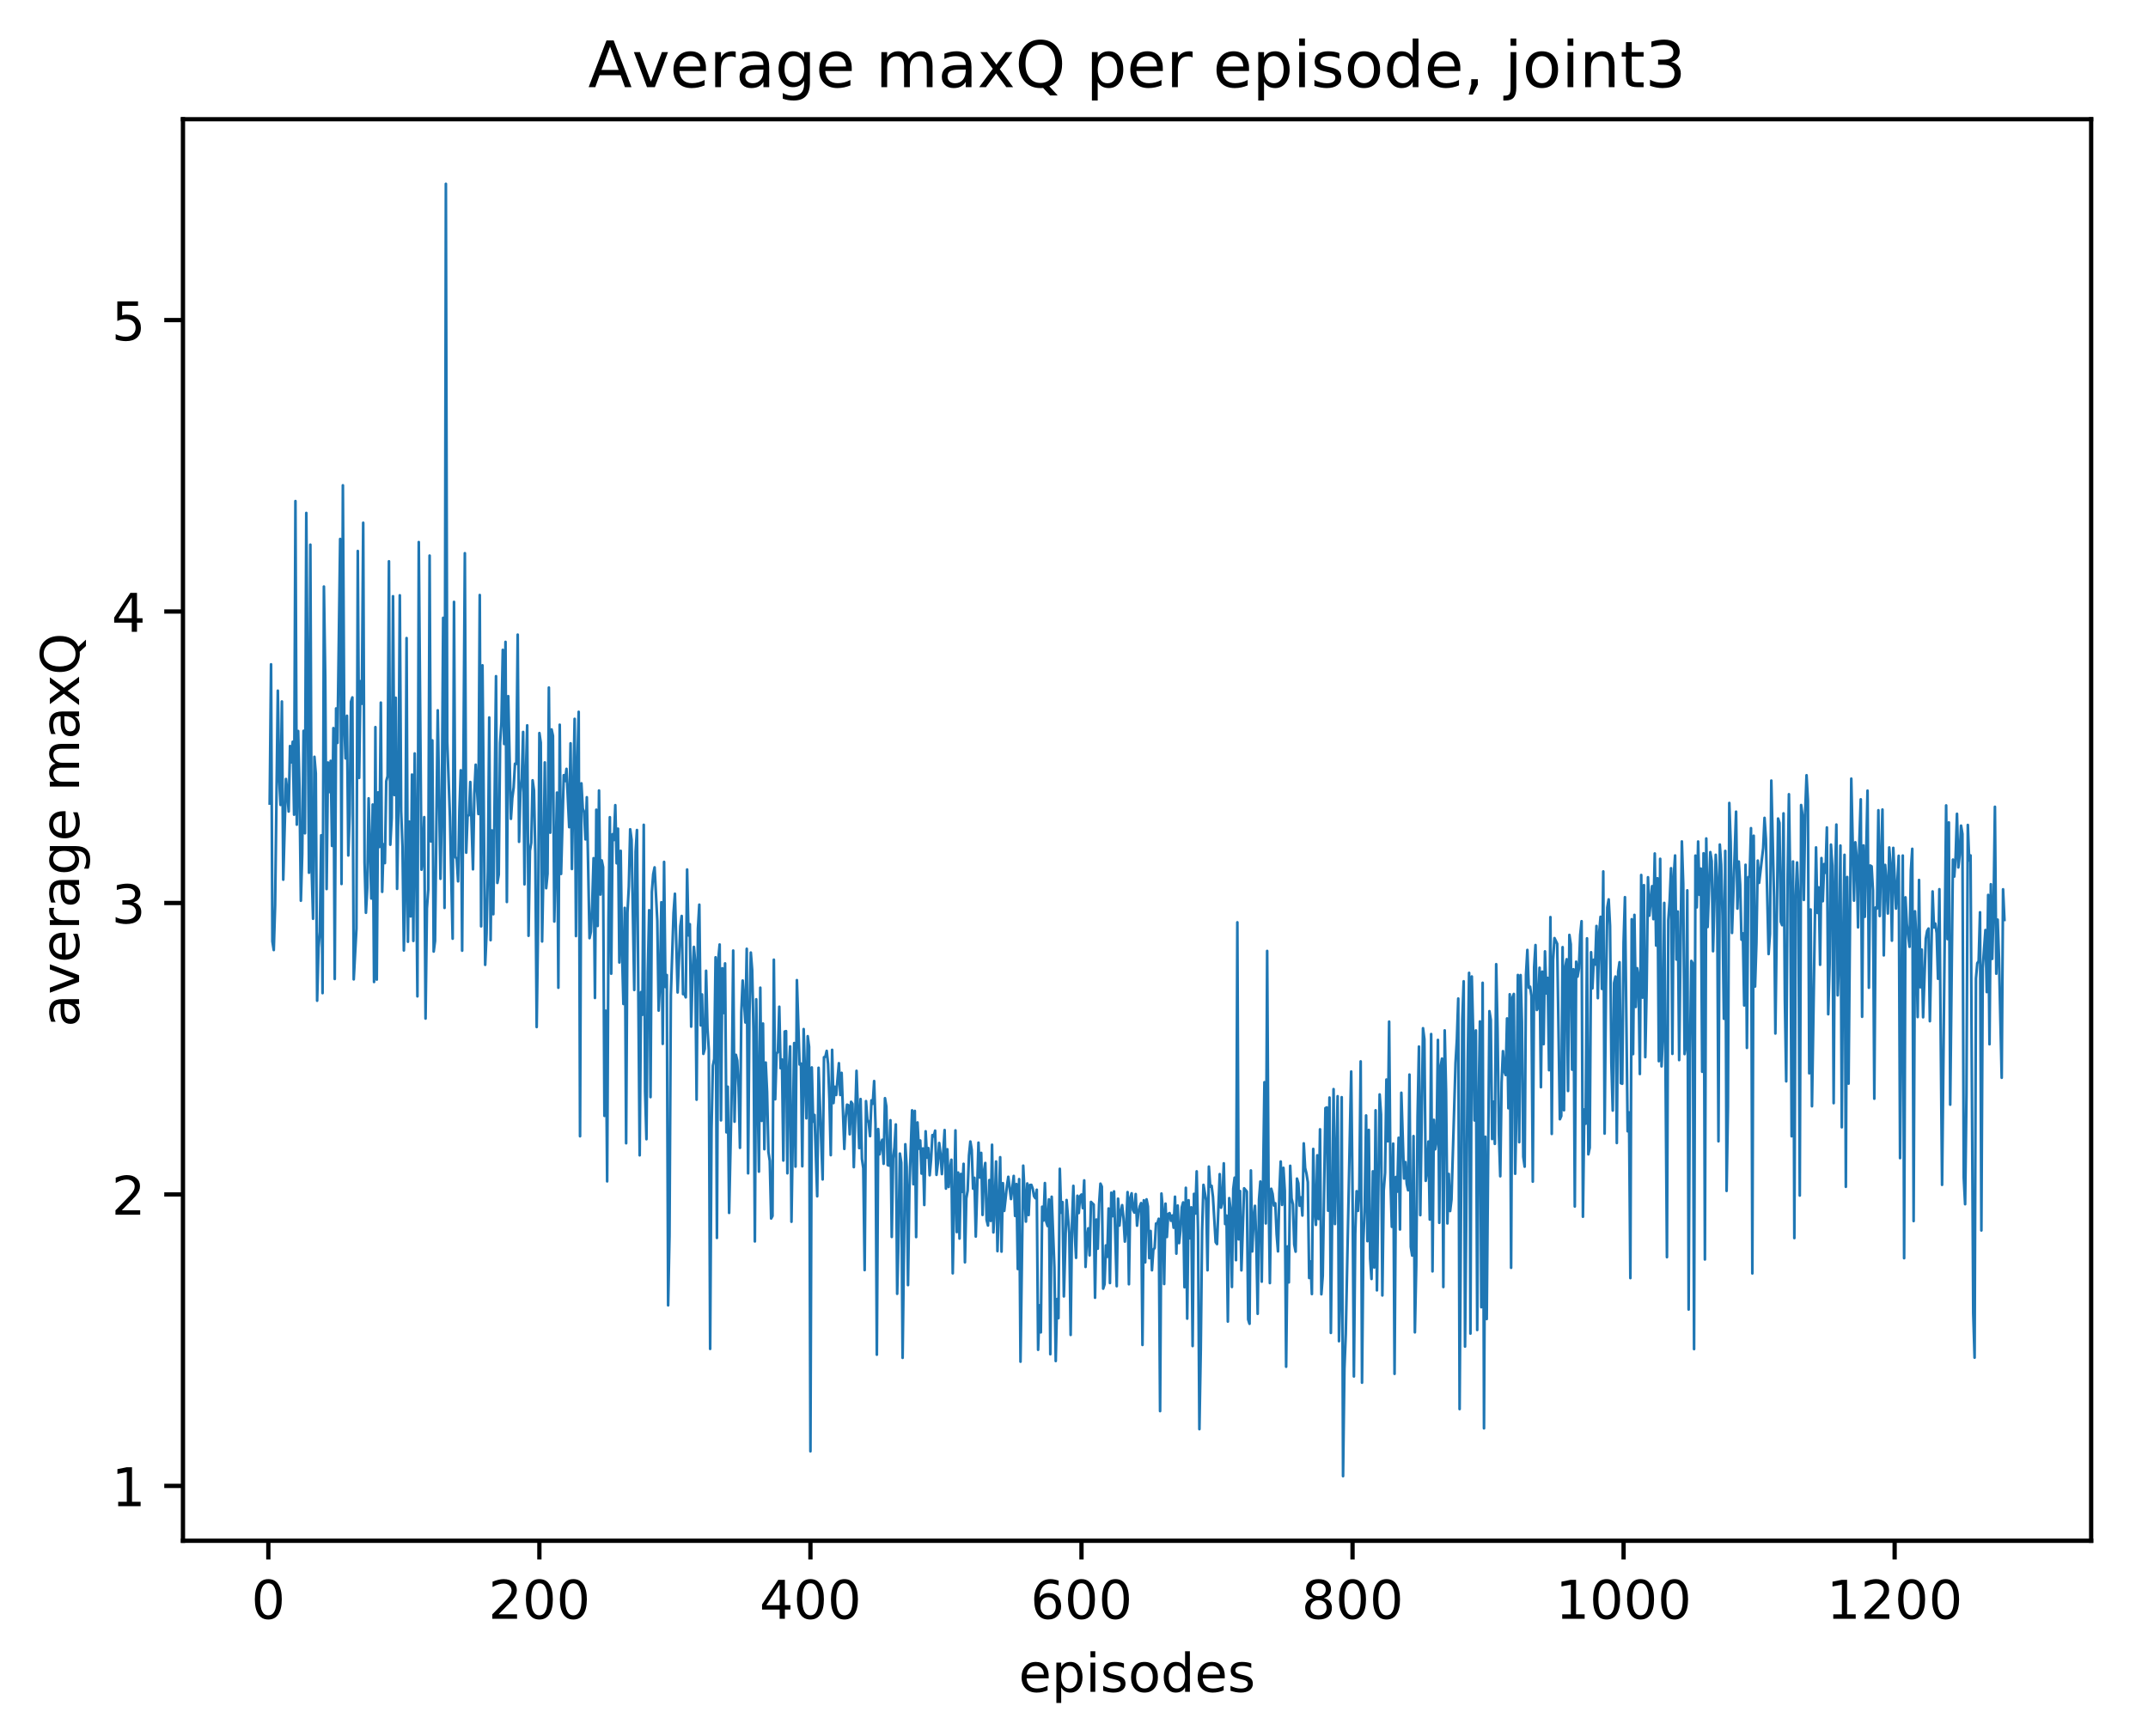 <?xml version="1.0" encoding="utf-8" standalone="no"?>
<!DOCTYPE svg PUBLIC "-//W3C//DTD SVG 1.1//EN"
  "http://www.w3.org/Graphics/SVG/1.1/DTD/svg11.dtd">
<!-- Created with matplotlib (http://matplotlib.org/) -->
<svg height="325pt" version="1.1" viewBox="0 0 402 325" width="402pt" xmlns="http://www.w3.org/2000/svg" xmlns:xlink="http://www.w3.org/1999/xlink">
 <defs>
  <style type="text/css">
*{stroke-linecap:butt;stroke-linejoin:round;}
  </style>
 </defs>
 <g id="figure_1">
  <g id="patch_1">
   <path d="M 0 325.986 
L 402.061 325.986 
L 402.061 0 
L 0 0 
z
" style="fill:#ffffff;"/>
  </g>
  <g id="axes_1">
   <g id="patch_2">
    <path d="M 34.241 288.43 
L 391.361 288.43 
L 391.361 22.318 
L 34.241 22.318 
z
" style="fill:#ffffff;"/>
   </g>
   <g id="matplotlib.axis_1">
    <g id="xtick_1">
     <g id="line2d_1">
      <defs>
       <path d="M 0 0 
L 0 3.5 
" id="med85b3d853" style="stroke:#000000;stroke-width:0.8;"/>
      </defs>
      <g>
       <use style="stroke:#000000;stroke-width:0.8;" x="50.22" xlink:href="#med85b3d853" y="288.43"/>
      </g>
     </g>
     <g id="text_1">
      <!-- 0 -->
      <defs>
       <path d="M 31.781 66.406 
Q 24.172 66.406 20.328 58.906 
Q 16.5 51.422 16.5 36.375 
Q 16.5 21.391 20.328 13.891 
Q 24.172 6.391 31.781 6.391 
Q 39.453 6.391 43.281 13.891 
Q 47.125 21.391 47.125 36.375 
Q 47.125 51.422 43.281 58.906 
Q 39.453 66.406 31.781 66.406 
z
M 31.781 74.219 
Q 44.047 74.219 50.516 64.516 
Q 56.984 54.828 56.984 36.375 
Q 56.984 17.969 50.516 8.266 
Q 44.047 -1.422 31.781 -1.422 
Q 19.531 -1.422 13.062 8.266 
Q 6.594 17.969 6.594 36.375 
Q 6.594 54.828 13.062 64.516 
Q 19.531 74.219 31.781 74.219 
z
" id="DejaVuSans-30"/>
      </defs>
      <g transform="translate(47.038 303.029)scale(0.1 -0.1)">
       <use xlink:href="#DejaVuSans-30"/>
      </g>
     </g>
    </g>
    <g id="xtick_2">
     <g id="line2d_2">
      <g>
       <use style="stroke:#000000;stroke-width:0.8;" x="100.947" xlink:href="#med85b3d853" y="288.43"/>
      </g>
     </g>
     <g id="text_2">
      <!-- 200 -->
      <defs>
       <path d="M 19.188 8.297 
L 53.609 8.297 
L 53.609 0 
L 7.328 0 
L 7.328 8.297 
Q 12.938 14.109 22.625 23.891 
Q 32.328 33.688 34.812 36.531 
Q 39.547 41.844 41.422 45.531 
Q 43.312 49.219 43.312 52.781 
Q 43.312 58.594 39.234 62.25 
Q 35.156 65.922 28.609 65.922 
Q 23.969 65.922 18.812 64.312 
Q 13.672 62.703 7.812 59.422 
L 7.812 69.391 
Q 13.766 71.781 18.938 73 
Q 24.125 74.219 28.422 74.219 
Q 39.75 74.219 46.484 68.547 
Q 53.219 62.891 53.219 53.422 
Q 53.219 48.922 51.531 44.891 
Q 49.859 40.875 45.406 35.406 
Q 44.188 33.984 37.641 27.219 
Q 31.109 20.453 19.188 8.297 
z
" id="DejaVuSans-32"/>
      </defs>
      <g transform="translate(91.403 303.029)scale(0.1 -0.1)">
       <use xlink:href="#DejaVuSans-32"/>
       <use x="63.623" xlink:href="#DejaVuSans-30"/>
       <use x="127.246" xlink:href="#DejaVuSans-30"/>
      </g>
     </g>
    </g>
    <g id="xtick_3">
     <g id="line2d_3">
      <g>
       <use style="stroke:#000000;stroke-width:0.8;" x="151.674" xlink:href="#med85b3d853" y="288.43"/>
      </g>
     </g>
     <g id="text_3">
      <!-- 400 -->
      <defs>
       <path d="M 37.797 64.312 
L 12.891 25.391 
L 37.797 25.391 
z
M 35.203 72.906 
L 47.609 72.906 
L 47.609 25.391 
L 58.016 25.391 
L 58.016 17.188 
L 47.609 17.188 
L 47.609 0 
L 37.797 0 
L 37.797 17.188 
L 4.891 17.188 
L 4.891 26.703 
z
" id="DejaVuSans-34"/>
      </defs>
      <g transform="translate(142.131 303.029)scale(0.1 -0.1)">
       <use xlink:href="#DejaVuSans-34"/>
       <use x="63.623" xlink:href="#DejaVuSans-30"/>
       <use x="127.246" xlink:href="#DejaVuSans-30"/>
      </g>
     </g>
    </g>
    <g id="xtick_4">
     <g id="line2d_4">
      <g>
       <use style="stroke:#000000;stroke-width:0.8;" x="202.402" xlink:href="#med85b3d853" y="288.43"/>
      </g>
     </g>
     <g id="text_4">
      <!-- 600 -->
      <defs>
       <path d="M 33.016 40.375 
Q 26.375 40.375 22.484 35.828 
Q 18.609 31.297 18.609 23.391 
Q 18.609 15.531 22.484 10.953 
Q 26.375 6.391 33.016 6.391 
Q 39.656 6.391 43.531 10.953 
Q 47.406 15.531 47.406 23.391 
Q 47.406 31.297 43.531 35.828 
Q 39.656 40.375 33.016 40.375 
z
M 52.594 71.297 
L 52.594 62.312 
Q 48.875 64.062 45.094 64.984 
Q 41.312 65.922 37.594 65.922 
Q 27.828 65.922 22.672 59.328 
Q 17.531 52.734 16.797 39.406 
Q 19.672 43.656 24.016 45.922 
Q 28.375 48.188 33.594 48.188 
Q 44.578 48.188 50.953 41.516 
Q 57.328 34.859 57.328 23.391 
Q 57.328 12.156 50.688 5.359 
Q 44.047 -1.422 33.016 -1.422 
Q 20.359 -1.422 13.672 8.266 
Q 6.984 17.969 6.984 36.375 
Q 6.984 53.656 15.188 63.938 
Q 23.391 74.219 37.203 74.219 
Q 40.922 74.219 44.703 73.484 
Q 48.484 72.75 52.594 71.297 
z
" id="DejaVuSans-36"/>
      </defs>
      <g transform="translate(192.858 303.029)scale(0.1 -0.1)">
       <use xlink:href="#DejaVuSans-36"/>
       <use x="63.623" xlink:href="#DejaVuSans-30"/>
       <use x="127.246" xlink:href="#DejaVuSans-30"/>
      </g>
     </g>
    </g>
    <g id="xtick_5">
     <g id="line2d_5">
      <g>
       <use style="stroke:#000000;stroke-width:0.8;" x="253.129" xlink:href="#med85b3d853" y="288.43"/>
      </g>
     </g>
     <g id="text_5">
      <!-- 800 -->
      <defs>
       <path d="M 31.781 34.625 
Q 24.75 34.625 20.719 30.859 
Q 16.703 27.094 16.703 20.516 
Q 16.703 13.922 20.719 10.156 
Q 24.75 6.391 31.781 6.391 
Q 38.812 6.391 42.859 10.172 
Q 46.922 13.969 46.922 20.516 
Q 46.922 27.094 42.891 30.859 
Q 38.875 34.625 31.781 34.625 
z
M 21.922 38.812 
Q 15.578 40.375 12.031 44.719 
Q 8.5 49.078 8.5 55.328 
Q 8.5 64.062 14.719 69.141 
Q 20.953 74.219 31.781 74.219 
Q 42.672 74.219 48.875 69.141 
Q 55.078 64.062 55.078 55.328 
Q 55.078 49.078 51.531 44.719 
Q 48 40.375 41.703 38.812 
Q 48.828 37.156 52.797 32.312 
Q 56.781 27.484 56.781 20.516 
Q 56.781 9.906 50.312 4.234 
Q 43.844 -1.422 31.781 -1.422 
Q 19.734 -1.422 13.25 4.234 
Q 6.781 9.906 6.781 20.516 
Q 6.781 27.484 10.781 32.312 
Q 14.797 37.156 21.922 38.812 
z
M 18.312 54.391 
Q 18.312 48.734 21.844 45.562 
Q 25.391 42.391 31.781 42.391 
Q 38.141 42.391 41.719 45.562 
Q 45.312 48.734 45.312 54.391 
Q 45.312 60.062 41.719 63.234 
Q 38.141 66.406 31.781 66.406 
Q 25.391 66.406 21.844 63.234 
Q 18.312 60.062 18.312 54.391 
z
" id="DejaVuSans-38"/>
      </defs>
      <g transform="translate(243.585 303.029)scale(0.1 -0.1)">
       <use xlink:href="#DejaVuSans-38"/>
       <use x="63.623" xlink:href="#DejaVuSans-30"/>
       <use x="127.246" xlink:href="#DejaVuSans-30"/>
      </g>
     </g>
    </g>
    <g id="xtick_6">
     <g id="line2d_6">
      <g>
       <use style="stroke:#000000;stroke-width:0.8;" x="303.856" xlink:href="#med85b3d853" y="288.43"/>
      </g>
     </g>
     <g id="text_6">
      <!-- 1000 -->
      <defs>
       <path d="M 12.406 8.297 
L 28.516 8.297 
L 28.516 63.922 
L 10.984 60.406 
L 10.984 69.391 
L 28.422 72.906 
L 38.281 72.906 
L 38.281 8.297 
L 54.391 8.297 
L 54.391 0 
L 12.406 0 
z
" id="DejaVuSans-31"/>
      </defs>
      <g transform="translate(291.131 303.029)scale(0.1 -0.1)">
       <use xlink:href="#DejaVuSans-31"/>
       <use x="63.623" xlink:href="#DejaVuSans-30"/>
       <use x="127.246" xlink:href="#DejaVuSans-30"/>
       <use x="190.869" xlink:href="#DejaVuSans-30"/>
      </g>
     </g>
    </g>
    <g id="xtick_7">
     <g id="line2d_7">
      <g>
       <use style="stroke:#000000;stroke-width:0.8;" x="354.583" xlink:href="#med85b3d853" y="288.43"/>
      </g>
     </g>
     <g id="text_7">
      <!-- 1200 -->
      <g transform="translate(341.858 303.029)scale(0.1 -0.1)">
       <use xlink:href="#DejaVuSans-31"/>
       <use x="63.623" xlink:href="#DejaVuSans-32"/>
       <use x="127.246" xlink:href="#DejaVuSans-30"/>
       <use x="190.869" xlink:href="#DejaVuSans-30"/>
      </g>
     </g>
    </g>
    <g id="text_8">
     <!-- episodes -->
     <defs>
      <path d="M 56.203 29.594 
L 56.203 25.203 
L 14.891 25.203 
Q 15.484 15.922 20.484 11.062 
Q 25.484 6.203 34.422 6.203 
Q 39.594 6.203 44.453 7.469 
Q 49.312 8.734 54.109 11.281 
L 54.109 2.781 
Q 49.266 0.734 44.188 -0.344 
Q 39.109 -1.422 33.891 -1.422 
Q 20.797 -1.422 13.156 6.188 
Q 5.516 13.812 5.516 26.812 
Q 5.516 40.234 12.766 48.109 
Q 20.016 56 32.328 56 
Q 43.359 56 49.781 48.891 
Q 56.203 41.797 56.203 29.594 
z
M 47.219 32.234 
Q 47.125 39.594 43.094 43.984 
Q 39.062 48.391 32.422 48.391 
Q 24.906 48.391 20.391 44.141 
Q 15.875 39.891 15.188 32.172 
z
" id="DejaVuSans-65"/>
      <path d="M 18.109 8.203 
L 18.109 -20.797 
L 9.078 -20.797 
L 9.078 54.688 
L 18.109 54.688 
L 18.109 46.391 
Q 20.953 51.266 25.266 53.625 
Q 29.594 56 35.594 56 
Q 45.562 56 51.781 48.094 
Q 58.016 40.188 58.016 27.297 
Q 58.016 14.406 51.781 6.484 
Q 45.562 -1.422 35.594 -1.422 
Q 29.594 -1.422 25.266 0.953 
Q 20.953 3.328 18.109 8.203 
z
M 48.688 27.297 
Q 48.688 37.203 44.609 42.844 
Q 40.531 48.484 33.406 48.484 
Q 26.266 48.484 22.188 42.844 
Q 18.109 37.203 18.109 27.297 
Q 18.109 17.391 22.188 11.75 
Q 26.266 6.109 33.406 6.109 
Q 40.531 6.109 44.609 11.75 
Q 48.688 17.391 48.688 27.297 
z
" id="DejaVuSans-70"/>
      <path d="M 9.422 54.688 
L 18.406 54.688 
L 18.406 0 
L 9.422 0 
z
M 9.422 75.984 
L 18.406 75.984 
L 18.406 64.594 
L 9.422 64.594 
z
" id="DejaVuSans-69"/>
      <path d="M 44.281 53.078 
L 44.281 44.578 
Q 40.484 46.531 36.375 47.5 
Q 32.281 48.484 27.875 48.484 
Q 21.188 48.484 17.844 46.438 
Q 14.5 44.391 14.5 40.281 
Q 14.5 37.156 16.891 35.375 
Q 19.281 33.594 26.516 31.984 
L 29.594 31.297 
Q 39.156 29.25 43.188 25.516 
Q 47.219 21.781 47.219 15.094 
Q 47.219 7.469 41.188 3.016 
Q 35.156 -1.422 24.609 -1.422 
Q 20.219 -1.422 15.453 -0.562 
Q 10.688 0.297 5.422 2 
L 5.422 11.281 
Q 10.406 8.688 15.234 7.391 
Q 20.062 6.109 24.812 6.109 
Q 31.156 6.109 34.562 8.281 
Q 37.984 10.453 37.984 14.406 
Q 37.984 18.062 35.516 20.016 
Q 33.062 21.969 24.703 23.781 
L 21.578 24.516 
Q 13.234 26.266 9.516 29.906 
Q 5.812 33.547 5.812 39.891 
Q 5.812 47.609 11.281 51.797 
Q 16.75 56 26.812 56 
Q 31.781 56 36.172 55.266 
Q 40.578 54.547 44.281 53.078 
z
" id="DejaVuSans-73"/>
      <path d="M 30.609 48.391 
Q 23.391 48.391 19.188 42.75 
Q 14.984 37.109 14.984 27.297 
Q 14.984 17.484 19.156 11.844 
Q 23.344 6.203 30.609 6.203 
Q 37.797 6.203 41.984 11.859 
Q 46.188 17.531 46.188 27.297 
Q 46.188 37.016 41.984 42.703 
Q 37.797 48.391 30.609 48.391 
z
M 30.609 56 
Q 42.328 56 49.016 48.375 
Q 55.719 40.766 55.719 27.297 
Q 55.719 13.875 49.016 6.219 
Q 42.328 -1.422 30.609 -1.422 
Q 18.844 -1.422 12.172 6.219 
Q 5.516 13.875 5.516 27.297 
Q 5.516 40.766 12.172 48.375 
Q 18.844 56 30.609 56 
z
" id="DejaVuSans-6f"/>
      <path d="M 45.406 46.391 
L 45.406 75.984 
L 54.391 75.984 
L 54.391 0 
L 45.406 0 
L 45.406 8.203 
Q 42.578 3.328 38.25 0.953 
Q 33.938 -1.422 27.875 -1.422 
Q 17.969 -1.422 11.734 6.484 
Q 5.516 14.406 5.516 27.297 
Q 5.516 40.188 11.734 48.094 
Q 17.969 56 27.875 56 
Q 33.938 56 38.25 53.625 
Q 42.578 51.266 45.406 46.391 
z
M 14.797 27.297 
Q 14.797 17.391 18.875 11.75 
Q 22.953 6.109 30.078 6.109 
Q 37.203 6.109 41.297 11.75 
Q 45.406 17.391 45.406 27.297 
Q 45.406 37.203 41.297 42.844 
Q 37.203 48.484 30.078 48.484 
Q 22.953 48.484 18.875 42.844 
Q 14.797 37.203 14.797 27.297 
z
" id="DejaVuSans-64"/>
     </defs>
     <g transform="translate(190.641 316.707)scale(0.1 -0.1)">
      <use xlink:href="#DejaVuSans-65"/>
      <use x="61.523" xlink:href="#DejaVuSans-70"/>
      <use x="125" xlink:href="#DejaVuSans-69"/>
      <use x="152.783" xlink:href="#DejaVuSans-73"/>
      <use x="204.883" xlink:href="#DejaVuSans-6f"/>
      <use x="266.064" xlink:href="#DejaVuSans-64"/>
      <use x="329.541" xlink:href="#DejaVuSans-65"/>
      <use x="391.064" xlink:href="#DejaVuSans-73"/>
     </g>
    </g>
   </g>
   <g id="matplotlib.axis_2">
    <g id="ytick_1">
     <g id="line2d_8">
      <defs>
       <path d="M 0 0 
L -3.5 0 
" id="m2ce31ab910" style="stroke:#000000;stroke-width:0.8;"/>
      </defs>
      <g>
       <use style="stroke:#000000;stroke-width:0.8;" x="34.241" xlink:href="#m2ce31ab910" y="278.158"/>
      </g>
     </g>
     <g id="text_9">
      <!-- 1 -->
      <g transform="translate(20.878 281.957)scale(0.1 -0.1)">
       <use xlink:href="#DejaVuSans-31"/>
      </g>
     </g>
    </g>
    <g id="ytick_2">
     <g id="line2d_9">
      <g>
       <use style="stroke:#000000;stroke-width:0.8;" x="34.241" xlink:href="#m2ce31ab910" y="223.597"/>
      </g>
     </g>
     <g id="text_10">
      <!-- 2 -->
      <g transform="translate(20.878 227.397)scale(0.1 -0.1)">
       <use xlink:href="#DejaVuSans-32"/>
      </g>
     </g>
    </g>
    <g id="ytick_3">
     <g id="line2d_10">
      <g>
       <use style="stroke:#000000;stroke-width:0.8;" x="34.241" xlink:href="#m2ce31ab910" y="169.037"/>
      </g>
     </g>
     <g id="text_11">
      <!-- 3 -->
      <defs>
       <path d="M 40.578 39.312 
Q 47.656 37.797 51.625 33 
Q 55.609 28.219 55.609 21.188 
Q 55.609 10.406 48.188 4.484 
Q 40.766 -1.422 27.094 -1.422 
Q 22.516 -1.422 17.656 -0.516 
Q 12.797 0.391 7.625 2.203 
L 7.625 11.719 
Q 11.719 9.328 16.594 8.109 
Q 21.484 6.891 26.812 6.891 
Q 36.078 6.891 40.938 10.547 
Q 45.797 14.203 45.797 21.188 
Q 45.797 27.641 41.281 31.266 
Q 36.766 34.906 28.719 34.906 
L 20.219 34.906 
L 20.219 43.016 
L 29.109 43.016 
Q 36.375 43.016 40.234 45.922 
Q 44.094 48.828 44.094 54.297 
Q 44.094 59.906 40.109 62.906 
Q 36.141 65.922 28.719 65.922 
Q 24.656 65.922 20.016 65.031 
Q 15.375 64.156 9.812 62.312 
L 9.812 71.094 
Q 15.438 72.656 20.344 73.438 
Q 25.25 74.219 29.594 74.219 
Q 40.828 74.219 47.359 69.109 
Q 53.906 64.016 53.906 55.328 
Q 53.906 49.266 50.438 45.094 
Q 46.969 40.922 40.578 39.312 
z
" id="DejaVuSans-33"/>
      </defs>
      <g transform="translate(20.878 172.836)scale(0.1 -0.1)">
       <use xlink:href="#DejaVuSans-33"/>
      </g>
     </g>
    </g>
    <g id="ytick_4">
     <g id="line2d_11">
      <g>
       <use style="stroke:#000000;stroke-width:0.8;" x="34.241" xlink:href="#m2ce31ab910" y="114.476"/>
      </g>
     </g>
     <g id="text_12">
      <!-- 4 -->
      <g transform="translate(20.878 118.275)scale(0.1 -0.1)">
       <use xlink:href="#DejaVuSans-34"/>
      </g>
     </g>
    </g>
    <g id="ytick_5">
     <g id="line2d_12">
      <g>
       <use style="stroke:#000000;stroke-width:0.8;" x="34.241" xlink:href="#m2ce31ab910" y="59.916"/>
      </g>
     </g>
     <g id="text_13">
      <!-- 5 -->
      <defs>
       <path d="M 10.797 72.906 
L 49.516 72.906 
L 49.516 64.594 
L 19.828 64.594 
L 19.828 46.734 
Q 21.969 47.469 24.109 47.828 
Q 26.266 48.188 28.422 48.188 
Q 40.625 48.188 47.75 41.5 
Q 54.891 34.812 54.891 23.391 
Q 54.891 11.625 47.562 5.094 
Q 40.234 -1.422 26.906 -1.422 
Q 22.312 -1.422 17.547 -0.641 
Q 12.797 0.141 7.719 1.703 
L 7.719 11.625 
Q 12.109 9.234 16.797 8.062 
Q 21.484 6.891 26.703 6.891 
Q 35.156 6.891 40.078 11.328 
Q 45.016 15.766 45.016 23.391 
Q 45.016 31 40.078 35.438 
Q 35.156 39.891 26.703 39.891 
Q 22.75 39.891 18.812 39.016 
Q 14.891 38.141 10.797 36.281 
z
" id="DejaVuSans-35"/>
      </defs>
      <g transform="translate(20.878 63.715)scale(0.1 -0.1)">
       <use xlink:href="#DejaVuSans-35"/>
      </g>
     </g>
    </g>
    <g id="text_14">
     <!-- average maxQ -->
     <defs>
      <path d="M 34.281 27.484 
Q 23.391 27.484 19.188 25 
Q 14.984 22.516 14.984 16.5 
Q 14.984 11.719 18.141 8.906 
Q 21.297 6.109 26.703 6.109 
Q 34.188 6.109 38.703 11.406 
Q 43.219 16.703 43.219 25.484 
L 43.219 27.484 
z
M 52.203 31.203 
L 52.203 0 
L 43.219 0 
L 43.219 8.297 
Q 40.141 3.328 35.547 0.953 
Q 30.953 -1.422 24.312 -1.422 
Q 15.922 -1.422 10.953 3.297 
Q 6 8.016 6 15.922 
Q 6 25.141 12.172 29.828 
Q 18.359 34.516 30.609 34.516 
L 43.219 34.516 
L 43.219 35.406 
Q 43.219 41.609 39.141 45 
Q 35.062 48.391 27.688 48.391 
Q 23 48.391 18.547 47.266 
Q 14.109 46.141 10.016 43.891 
L 10.016 52.203 
Q 14.938 54.109 19.578 55.047 
Q 24.219 56 28.609 56 
Q 40.484 56 46.344 49.844 
Q 52.203 43.703 52.203 31.203 
z
" id="DejaVuSans-61"/>
      <path d="M 2.984 54.688 
L 12.5 54.688 
L 29.594 8.797 
L 46.688 54.688 
L 56.203 54.688 
L 35.688 0 
L 23.484 0 
z
" id="DejaVuSans-76"/>
      <path d="M 41.109 46.297 
Q 39.594 47.172 37.812 47.578 
Q 36.031 48 33.891 48 
Q 26.266 48 22.188 43.047 
Q 18.109 38.094 18.109 28.812 
L 18.109 0 
L 9.078 0 
L 9.078 54.688 
L 18.109 54.688 
L 18.109 46.188 
Q 20.953 51.172 25.484 53.578 
Q 30.031 56 36.531 56 
Q 37.453 56 38.578 55.875 
Q 39.703 55.766 41.062 55.516 
z
" id="DejaVuSans-72"/>
      <path d="M 45.406 27.984 
Q 45.406 37.75 41.375 43.109 
Q 37.359 48.484 30.078 48.484 
Q 22.859 48.484 18.828 43.109 
Q 14.797 37.75 14.797 27.984 
Q 14.797 18.266 18.828 12.891 
Q 22.859 7.516 30.078 7.516 
Q 37.359 7.516 41.375 12.891 
Q 45.406 18.266 45.406 27.984 
z
M 54.391 6.781 
Q 54.391 -7.172 48.188 -13.984 
Q 42 -20.797 29.203 -20.797 
Q 24.469 -20.797 20.266 -20.094 
Q 16.062 -19.391 12.109 -17.922 
L 12.109 -9.188 
Q 16.062 -11.328 19.922 -12.344 
Q 23.781 -13.375 27.781 -13.375 
Q 36.625 -13.375 41.016 -8.766 
Q 45.406 -4.156 45.406 5.172 
L 45.406 9.625 
Q 42.625 4.781 38.281 2.391 
Q 33.938 0 27.875 0 
Q 17.828 0 11.672 7.656 
Q 5.516 15.328 5.516 27.984 
Q 5.516 40.672 11.672 48.328 
Q 17.828 56 27.875 56 
Q 33.938 56 38.281 53.609 
Q 42.625 51.219 45.406 46.391 
L 45.406 54.688 
L 54.391 54.688 
z
" id="DejaVuSans-67"/>
      <path id="DejaVuSans-20"/>
      <path d="M 52 44.188 
Q 55.375 50.25 60.062 53.125 
Q 64.75 56 71.094 56 
Q 79.641 56 84.281 50.016 
Q 88.922 44.047 88.922 33.016 
L 88.922 0 
L 79.891 0 
L 79.891 32.719 
Q 79.891 40.578 77.094 44.375 
Q 74.312 48.188 68.609 48.188 
Q 61.625 48.188 57.562 43.547 
Q 53.516 38.922 53.516 30.906 
L 53.516 0 
L 44.484 0 
L 44.484 32.719 
Q 44.484 40.625 41.703 44.406 
Q 38.922 48.188 33.109 48.188 
Q 26.219 48.188 22.156 43.531 
Q 18.109 38.875 18.109 30.906 
L 18.109 0 
L 9.078 0 
L 9.078 54.688 
L 18.109 54.688 
L 18.109 46.188 
Q 21.188 51.219 25.484 53.609 
Q 29.781 56 35.688 56 
Q 41.656 56 45.828 52.969 
Q 50 49.953 52 44.188 
z
" id="DejaVuSans-6d"/>
      <path d="M 54.891 54.688 
L 35.109 28.078 
L 55.906 0 
L 45.312 0 
L 29.391 21.484 
L 13.484 0 
L 2.875 0 
L 24.125 28.609 
L 4.688 54.688 
L 15.281 54.688 
L 29.781 35.203 
L 44.281 54.688 
z
" id="DejaVuSans-78"/>
      <path d="M 39.406 66.219 
Q 28.656 66.219 22.328 58.203 
Q 16.016 50.203 16.016 36.375 
Q 16.016 22.609 22.328 14.594 
Q 28.656 6.594 39.406 6.594 
Q 50.141 6.594 56.422 14.594 
Q 62.703 22.609 62.703 36.375 
Q 62.703 50.203 56.422 58.203 
Q 50.141 66.219 39.406 66.219 
z
M 53.219 1.312 
L 66.219 -12.891 
L 54.297 -12.891 
L 43.5 -1.219 
Q 41.891 -1.312 41.031 -1.359 
Q 40.188 -1.422 39.406 -1.422 
Q 24.031 -1.422 14.812 8.859 
Q 5.609 19.141 5.609 36.375 
Q 5.609 53.656 14.812 63.938 
Q 24.031 74.219 39.406 74.219 
Q 54.734 74.219 63.906 63.938 
Q 73.094 53.656 73.094 36.375 
Q 73.094 23.688 67.984 14.641 
Q 62.891 5.609 53.219 1.312 
z
" id="DejaVuSans-51"/>
     </defs>
     <g transform="translate(14.798 192.263)rotate(-90)scale(0.1 -0.1)">
      <use xlink:href="#DejaVuSans-61"/>
      <use x="61.279" xlink:href="#DejaVuSans-76"/>
      <use x="120.459" xlink:href="#DejaVuSans-65"/>
      <use x="181.982" xlink:href="#DejaVuSans-72"/>
      <use x="223.096" xlink:href="#DejaVuSans-61"/>
      <use x="284.375" xlink:href="#DejaVuSans-67"/>
      <use x="347.852" xlink:href="#DejaVuSans-65"/>
      <use x="409.375" xlink:href="#DejaVuSans-20"/>
      <use x="441.162" xlink:href="#DejaVuSans-6d"/>
      <use x="538.574" xlink:href="#DejaVuSans-61"/>
      <use x="599.854" xlink:href="#DejaVuSans-78"/>
      <use x="659.033" xlink:href="#DejaVuSans-51"/>
     </g>
    </g>
   </g>
   <g id="line2d_13">
    <path clip-path="url(#pd95c7db8b6)" d="M 50.473 150.414 
L 50.727 124.359 
L 50.981 176.227 
L 51.234 177.848 
L 51.488 169.463 
L 51.995 129.298 
L 52.249 145.724 
L 52.502 150.679 
L 52.756 131.319 
L 53.01 164.673 
L 53.517 145.824 
L 53.771 148.239 
L 54.024 151.916 
L 54.278 139.659 
L 54.532 142.711 
L 54.785 138.852 
L 55.039 152.508 
L 55.292 93.801 
L 55.546 154.371 
L 55.8 136.846 
L 56.053 147.753 
L 56.307 168.61 
L 56.561 159.867 
L 56.814 136.81 
L 57.068 155.984 
L 57.322 96.024 
L 57.829 163.371 
L 58.082 101.96 
L 58.336 162.986 
L 58.59 171.991 
L 58.843 141.67 
L 59.097 144.791 
L 59.351 187.327 
L 59.604 177.42 
L 59.858 174.46 
L 60.112 156.363 
L 60.365 185.912 
L 60.619 109.801 
L 60.872 126.916 
L 61.126 166.427 
L 61.38 142.742 
L 61.633 148.267 
L 61.887 142.427 
L 62.141 158.359 
L 62.394 136.303 
L 62.648 183.262 
L 62.902 132.617 
L 63.155 139.068 
L 63.662 100.894 
L 63.916 165.481 
L 64.17 90.852 
L 64.423 135.22 
L 64.677 141.967 
L 64.931 133.991 
L 65.184 160.142 
L 65.438 152.461 
L 65.692 131.361 
L 65.945 130.556 
L 66.199 183.334 
L 66.706 173.828 
L 66.96 103.143 
L 67.213 145.626 
L 67.467 127.516 
L 67.721 131.743 
L 67.974 97.864 
L 68.228 161.462 
L 68.482 170.867 
L 68.735 166.19 
L 68.989 149.445 
L 69.496 168.202 
L 69.75 150.61 
L 70.003 183.825 
L 70.257 136.116 
L 70.511 183.378 
L 70.764 148.328 
L 71.018 158.552 
L 71.272 131.528 
L 71.525 166.949 
L 71.779 158.043 
L 72.032 161.572 
L 72.286 146.233 
L 72.54 145.299 
L 72.793 105.076 
L 73.047 158.13 
L 73.301 153.091 
L 73.554 111.613 
L 73.808 148.827 
L 74.062 130.621 
L 74.315 166.39 
L 74.569 150.643 
L 74.822 111.441 
L 75.076 151.833 
L 75.33 158.534 
L 75.583 177.923 
L 75.837 167.499 
L 76.091 119.448 
L 76.344 176.294 
L 76.598 153.808 
L 76.852 171.552 
L 77.105 144.998 
L 77.359 176.138 
L 77.612 141.048 
L 77.866 159.06 
L 78.12 186.517 
L 78.373 101.475 
L 78.881 162.806 
L 79.134 160.471 
L 79.388 152.965 
L 79.642 190.67 
L 79.895 170.046 
L 80.149 166.544 
L 80.402 104.005 
L 80.656 157.516 
L 80.91 138.607 
L 81.163 178.126 
L 81.417 176.146 
L 81.924 132.973 
L 82.432 164.512 
L 82.685 151.455 
L 82.939 115.656 
L 83.192 169.959 
L 83.446 34.414 
L 83.7 138.848 
L 84.207 152.905 
L 84.714 175.72 
L 84.968 112.673 
L 85.222 160.404 
L 85.475 160.778 
L 85.729 164.985 
L 85.982 151.589 
L 86.236 144.198 
L 86.49 177.961 
L 86.997 103.566 
L 87.251 159.616 
L 87.504 152.714 
L 87.758 152.607 
L 88.012 146.387 
L 88.519 162.733 
L 88.772 148.619 
L 89.026 143.152 
L 89.533 152.383 
L 89.787 111.386 
L 90.041 173.408 
L 90.294 124.549 
L 90.802 180.616 
L 91.055 174.77 
L 91.309 163.084 
L 91.562 134.316 
L 91.816 175.999 
L 92.07 155.458 
L 92.323 171.14 
L 92.831 126.583 
L 93.084 165.283 
L 93.338 163.726 
L 93.592 139.114 
L 93.845 135.259 
L 94.099 121.658 
L 94.352 139.275 
L 94.606 120.16 
L 94.86 168.847 
L 95.113 130.321 
L 95.621 153.285 
L 95.874 149.395 
L 96.128 147.428 
L 96.382 142.962 
L 96.635 143.005 
L 96.889 118.802 
L 97.142 157.584 
L 97.396 148.312 
L 97.65 145.761 
L 97.903 137.02 
L 98.157 165.547 
L 98.411 145.241 
L 98.664 135.785 
L 98.918 175.177 
L 99.172 159.263 
L 99.425 157.742 
L 99.679 146.072 
L 99.932 147.951 
L 100.186 159.865 
L 100.44 192.259 
L 100.693 173.669 
L 100.947 137.229 
L 101.201 139.026 
L 101.454 176.242 
L 101.708 162.502 
L 101.962 142.726 
L 102.215 166.273 
L 102.469 163.562 
L 102.722 128.713 
L 102.976 155.877 
L 103.23 136.548 
L 103.483 137.746 
L 103.737 172.508 
L 104.244 148.373 
L 104.498 184.9 
L 104.752 135.668 
L 105.005 163.598 
L 105.512 145.107 
L 105.766 146.215 
L 106.02 143.928 
L 106.527 154.844 
L 106.781 139.149 
L 107.034 162.673 
L 107.542 134.569 
L 107.795 175.23 
L 108.049 143.166 
L 108.302 133.252 
L 108.556 212.704 
L 108.81 146.643 
L 109.063 151.358 
L 109.317 152.031 
L 109.571 157.122 
L 109.824 149.246 
L 110.332 175.619 
L 110.585 174.432 
L 110.839 168.988 
L 111.092 160.645 
L 111.346 186.814 
L 111.6 151.585 
L 111.853 173.34 
L 112.107 147.983 
L 112.361 167.456 
L 112.614 161.063 
L 112.868 162.332 
L 113.122 208.887 
L 113.375 189.21 
L 113.629 221.147 
L 113.882 172.095 
L 114.136 152.983 
L 114.39 182.271 
L 114.643 156.161 
L 114.897 157.25 
L 115.151 150.725 
L 115.404 161.607 
L 115.658 155.124 
L 115.912 180.17 
L 116.165 159.272 
L 116.419 178.34 
L 116.672 187.944 
L 116.926 169.952 
L 117.18 214.013 
L 117.433 170.825 
L 117.687 165.956 
L 117.941 155.242 
L 118.194 157.202 
L 118.702 185.32 
L 118.955 159.43 
L 119.209 155.38 
L 119.716 216.271 
L 119.97 185.716 
L 120.223 189.966 
L 120.477 154.404 
L 120.731 204.27 
L 120.984 213.252 
L 121.238 181.977 
L 121.492 170.386 
L 121.745 205.379 
L 121.999 166.935 
L 122.252 163.644 
L 122.506 162.373 
L 123.013 172.37 
L 123.267 189.184 
L 123.521 183.945 
L 123.774 168.892 
L 124.028 195.412 
L 124.282 161.348 
L 124.535 184.772 
L 124.789 182.524 
L 125.042 244.356 
L 125.296 231.315 
L 125.55 186.261 
L 126.057 170.895 
L 126.311 167.31 
L 126.818 185.786 
L 127.325 173.363 
L 127.579 171.468 
L 127.832 186.097 
L 128.086 186.045 
L 128.34 186.698 
L 128.593 162.771 
L 128.847 175.108 
L 129.101 173.009 
L 129.354 192.184 
L 129.608 182.616 
L 129.862 177.258 
L 130.115 180.202 
L 130.369 205.858 
L 130.622 173.854 
L 130.876 169.351 
L 131.13 191.949 
L 131.383 186.163 
L 131.637 197.284 
L 131.891 196.338 
L 132.144 181.728 
L 132.398 192.453 
L 132.652 196.52 
L 132.905 252.513 
L 133.159 211.399 
L 133.412 199.49 
L 133.666 198.246 
L 133.92 179.209 
L 134.173 231.738 
L 134.427 179.634 
L 134.681 176.811 
L 134.934 209.727 
L 135.188 181.256 
L 135.442 189.638 
L 135.695 180.348 
L 135.949 211.972 
L 136.202 203.434 
L 136.456 227.055 
L 136.963 203.03 
L 137.217 177.943 
L 137.471 209.978 
L 137.724 197.46 
L 137.978 198.55 
L 138.232 203.56 
L 138.485 214.867 
L 138.739 189.57 
L 138.992 183.556 
L 139.5 191.408 
L 139.753 177.613 
L 140.007 219.645 
L 140.261 189.788 
L 140.514 178.32 
L 140.768 181.611 
L 141.022 193.134 
L 141.275 232.394 
L 141.529 187.062 
L 142.036 219.326 
L 142.29 184.895 
L 142.543 209.82 
L 142.797 191.608 
L 143.051 215.131 
L 143.304 198.906 
L 143.558 204.405 
L 143.812 215.65 
L 144.065 217.308 
L 144.319 228.099 
L 144.572 227.631 
L 144.826 179.651 
L 145.08 205.779 
L 145.333 197.271 
L 145.587 196.9 
L 145.841 188.457 
L 146.094 199.973 
L 146.348 198.34 
L 146.602 217.25 
L 146.855 193.106 
L 147.109 193.026 
L 147.362 219.64 
L 147.616 200.7 
L 147.87 195.887 
L 148.123 228.708 
L 148.631 195.259 
L 148.884 218.386 
L 149.138 183.481 
L 149.645 199.275 
L 149.899 199.1 
L 150.152 218.329 
L 150.406 192.643 
L 150.913 209.35 
L 151.167 193.97 
L 151.421 195.975 
L 151.674 271.682 
L 151.928 199.823 
L 152.182 209.975 
L 152.435 208.715 
L 152.942 223.942 
L 153.196 199.883 
L 153.957 220.786 
L 154.211 197.914 
L 154.464 197.827 
L 154.718 196.721 
L 154.972 199.148 
L 155.225 205.74 
L 155.479 216.243 
L 155.732 196.528 
L 155.986 206.49 
L 156.24 203.437 
L 156.493 204.973 
L 157.001 199.027 
L 157.254 204.98 
L 157.508 200.838 
L 158.015 215.075 
L 158.269 209.229 
L 158.522 206.789 
L 158.776 206.893 
L 159.03 212.343 
L 159.283 206.254 
L 159.537 206.64 
L 159.791 218.489 
L 160.298 200.458 
L 160.805 214.924 
L 161.059 205.738 
L 161.312 216.924 
L 161.566 218.707 
L 161.82 237.76 
L 162.073 206.127 
L 162.327 209.576 
L 162.581 210.142 
L 162.834 212.689 
L 163.088 205.988 
L 163.342 206.624 
L 163.595 202.373 
L 163.849 210.439 
L 164.102 253.59 
L 164.356 211.352 
L 164.61 216.092 
L 164.863 214.184 
L 165.117 213.359 
L 165.371 217.858 
L 165.624 205.579 
L 165.878 207.136 
L 166.132 218.103 
L 166.385 218.198 
L 166.639 209.706 
L 166.892 231.554 
L 167.146 216.894 
L 167.4 214.791 
L 167.653 210.492 
L 167.907 242.196 
L 168.161 231.485 
L 168.414 215.946 
L 168.668 217.663 
L 168.922 254.184 
L 169.429 214.202 
L 169.682 218.42 
L 169.936 240.568 
L 170.19 222.788 
L 170.697 207.851 
L 170.951 221.687 
L 171.204 207.959 
L 171.458 231.578 
L 171.712 210.118 
L 171.965 215.035 
L 172.219 213.503 
L 172.472 219.693 
L 172.726 214.986 
L 172.98 225.574 
L 173.233 211.775 
L 173.487 216.707 
L 173.741 214.922 
L 173.994 220.002 
L 174.248 217.092 
L 174.502 212.486 
L 174.755 212.748 
L 175.009 211.656 
L 175.262 219.931 
L 175.516 217.782 
L 175.77 213.964 
L 176.023 216.083 
L 176.277 219.787 
L 176.784 211.544 
L 177.038 222.5 
L 177.292 215.14 
L 177.545 222.202 
L 177.799 218.916 
L 178.052 217.101 
L 178.306 238.362 
L 178.813 211.608 
L 179.067 230.644 
L 179.321 219.5 
L 179.574 231.856 
L 179.828 219.766 
L 180.082 223.111 
L 180.335 217.865 
L 180.589 236.302 
L 180.842 224.347 
L 181.096 222.892 
L 181.35 216.274 
L 181.603 213.691 
L 181.857 215.25 
L 182.111 222.52 
L 182.364 220.485 
L 182.618 231.48 
L 183.125 213.904 
L 183.379 220.44 
L 183.632 215.818 
L 183.886 227.433 
L 184.14 219.262 
L 184.393 217.708 
L 184.647 228.354 
L 184.901 229.412 
L 185.154 220.907 
L 185.408 228.554 
L 185.662 214.295 
L 185.915 230.703 
L 186.169 225.593 
L 186.422 217.429 
L 186.676 234.21 
L 187.183 216.628 
L 187.437 234.3 
L 187.691 221.485 
L 187.944 226.676 
L 188.452 221.978 
L 188.705 220.296 
L 189.212 224.458 
L 189.72 220.134 
L 189.973 227.625 
L 190.227 221.646 
L 190.481 237.557 
L 190.734 220.729 
L 190.988 254.904 
L 191.495 218.21 
L 192.002 228.679 
L 192.256 221.539 
L 192.51 227.46 
L 192.763 221.828 
L 193.017 221.806 
L 193.271 222.518 
L 193.524 223.932 
L 193.778 224.309 
L 194.032 222.718 
L 194.285 252.679 
L 194.539 244.356 
L 194.792 249.415 
L 195.046 225.897 
L 195.3 228.484 
L 195.553 221.469 
L 195.807 228.714 
L 196.061 229.517 
L 196.314 224.523 
L 196.568 253.507 
L 196.822 224.027 
L 197.329 237.259 
L 197.582 254.782 
L 197.836 243.175 
L 198.09 246.758 
L 198.343 218.8 
L 198.597 227.02 
L 198.851 225.033 
L 199.104 242.686 
L 199.612 224.644 
L 200.119 230.884 
L 200.372 249.892 
L 200.626 228.947 
L 200.88 221.989 
L 201.133 230.802 
L 201.387 235.465 
L 201.641 223.84 
L 201.894 227.08 
L 202.148 223.903 
L 202.402 223.614 
L 202.655 226.163 
L 202.909 220.966 
L 203.162 237.169 
L 203.416 231.679 
L 203.67 229.942 
L 203.923 235.002 
L 204.177 224.997 
L 204.684 225.495 
L 204.938 242.933 
L 205.192 228.297 
L 205.445 233.755 
L 205.699 225.322 
L 205.952 221.578 
L 206.206 222.141 
L 206.46 241.232 
L 206.713 240.419 
L 206.967 233.145 
L 207.221 235.28 
L 207.474 226.227 
L 207.728 240.183 
L 207.982 223.268 
L 208.235 227.663 
L 208.489 223.027 
L 208.996 240.773 
L 209.25 224.391 
L 209.503 229.42 
L 209.757 226.969 
L 210.011 225.602 
L 210.264 228.04 
L 210.518 232.425 
L 210.772 229.684 
L 211.025 223.16 
L 211.279 240.409 
L 211.532 224.216 
L 211.786 223.386 
L 212.04 226.507 
L 212.293 226.991 
L 212.547 223.527 
L 212.801 229.443 
L 213.054 226.964 
L 213.308 225.812 
L 213.562 225.215 
L 213.815 251.768 
L 214.069 224.689 
L 214.322 236.312 
L 214.576 224.514 
L 214.83 225.837 
L 215.083 235.52 
L 215.337 230.443 
L 215.591 237.789 
L 215.844 233.945 
L 216.098 233.614 
L 216.352 229.045 
L 216.605 229.016 
L 216.859 228.149 
L 217.112 264.158 
L 217.366 223.429 
L 217.62 226.481 
L 217.873 240.369 
L 218.127 225.324 
L 218.381 231.566 
L 218.634 227.26 
L 218.888 227.087 
L 219.142 228.528 
L 219.395 227.531 
L 219.649 229.828 
L 219.902 224.022 
L 220.156 234.678 
L 220.41 225.681 
L 220.663 232.712 
L 220.917 230.378 
L 221.171 226.017 
L 221.424 225.087 
L 221.678 240.969 
L 221.932 222.354 
L 222.185 246.845 
L 222.439 224.677 
L 222.692 231.802 
L 222.946 226.008 
L 223.2 251.976 
L 223.453 223.488 
L 223.707 227.18 
L 223.961 219.278 
L 224.214 230.625 
L 224.468 267.535 
L 224.722 252.683 
L 224.975 230.368 
L 225.229 221.802 
L 225.736 224.733 
L 225.99 237.795 
L 226.243 218.386 
L 226.497 222.145 
L 226.751 221.978 
L 227.004 224.021 
L 227.512 232.527 
L 227.765 232.888 
L 228.272 219.796 
L 228.526 226.078 
L 228.78 224.951 
L 229.033 217.775 
L 229.287 229.142 
L 229.541 227.554 
L 229.794 247.391 
L 230.048 224.288 
L 230.302 226.478 
L 230.555 240.922 
L 230.809 222.552 
L 231.062 220.456 
L 231.316 235.901 
L 231.57 172.66 
L 231.823 232.006 
L 232.077 222.959 
L 232.331 237.809 
L 232.838 222.449 
L 233.345 223.063 
L 233.599 247.008 
L 233.852 247.81 
L 234.106 219.108 
L 234.36 234.267 
L 234.613 228.084 
L 234.867 225.729 
L 235.121 232.483 
L 235.374 245.943 
L 235.628 224.534 
L 235.882 221.18 
L 236.135 239.924 
L 236.642 202.594 
L 236.896 229.024 
L 237.15 178.015 
L 237.403 221.24 
L 237.657 240.192 
L 237.911 222.535 
L 238.164 223.47 
L 238.418 225.676 
L 238.672 225.246 
L 238.925 231.033 
L 239.179 234.256 
L 239.432 223.289 
L 239.686 217.438 
L 239.94 225.555 
L 240.193 218.617 
L 240.447 222.898 
L 240.701 255.847 
L 240.954 233.333 
L 241.208 240.061 
L 241.462 218.235 
L 241.715 224.337 
L 241.969 225.441 
L 242.222 232.962 
L 242.476 234.305 
L 242.73 220.633 
L 242.983 221.507 
L 243.237 225.715 
L 243.491 224.147 
L 243.744 227.548 
L 243.998 214.04 
L 244.252 218.639 
L 244.505 219.671 
L 244.759 221.298 
L 245.012 239.237 
L 245.266 236.135 
L 245.52 242.243 
L 245.773 215.078 
L 246.027 226.269 
L 246.281 229.297 
L 246.534 216.273 
L 246.788 228.185 
L 247.042 211.405 
L 247.295 242.286 
L 247.549 238.832 
L 248.056 207.438 
L 248.31 207.308 
L 248.563 226.642 
L 248.817 205.457 
L 249.071 249.518 
L 249.578 203.882 
L 249.832 229.138 
L 250.339 205.212 
L 250.592 251.073 
L 250.846 241.026 
L 251.1 205.391 
L 251.353 276.334 
L 251.607 256.236 
L 251.861 249.696 
L 252.875 200.591 
L 253.129 223.194 
L 253.382 257.669 
L 253.636 230.976 
L 253.89 222.995 
L 254.143 226.674 
L 254.397 222.49 
L 254.651 198.693 
L 254.904 258.835 
L 255.158 232.083 
L 255.412 225.527 
L 255.665 208.815 
L 255.919 232.35 
L 256.172 211.517 
L 256.426 235.597 
L 256.68 239.419 
L 256.933 219.273 
L 257.187 237.268 
L 257.441 207.848 
L 257.694 241.55 
L 258.202 204.879 
L 258.455 208.634 
L 258.709 242.506 
L 258.962 222.848 
L 259.216 219.551 
L 259.47 202.09 
L 259.723 213.652 
L 259.977 191.249 
L 260.231 220.884 
L 260.484 229.657 
L 260.738 214.084 
L 260.992 257.181 
L 261.245 220.339 
L 261.499 223.072 
L 261.752 212.991 
L 262.006 230.155 
L 262.26 204.563 
L 262.767 220.616 
L 263.021 217.543 
L 263.274 221.614 
L 263.528 222.82 
L 263.782 201.159 
L 264.035 233.401 
L 264.289 235.039 
L 264.542 212.676 
L 264.796 249.407 
L 265.05 236.892 
L 265.303 208.979 
L 265.557 195.918 
L 265.811 227.475 
L 266.318 192.483 
L 266.572 194.539 
L 266.825 221.051 
L 267.079 219.002 
L 267.332 213.696 
L 267.586 228.304 
L 267.84 193.575 
L 268.093 237.999 
L 268.347 209.635 
L 268.601 215.143 
L 268.854 213.52 
L 269.108 194.672 
L 269.362 228.908 
L 269.615 199.62 
L 269.869 198.174 
L 270.122 240.93 
L 270.376 192.884 
L 270.63 204.293 
L 270.883 229.027 
L 271.137 219.759 
L 271.391 226.705 
L 271.644 224.552 
L 272.405 198.978 
L 272.659 194.568 
L 272.912 186.928 
L 273.166 263.777 
L 273.673 190.874 
L 273.927 183.698 
L 274.181 252.074 
L 274.688 198.744 
L 274.942 182.117 
L 275.195 249.642 
L 275.449 182.799 
L 275.702 193.217 
L 275.956 209.744 
L 276.21 192.896 
L 276.463 248.971 
L 276.717 207.229 
L 276.971 191.214 
L 277.224 244.709 
L 277.478 183.979 
L 277.732 267.381 
L 277.985 212.803 
L 278.239 246.914 
L 278.746 189.289 
L 279 190.905 
L 279.253 213.22 
L 279.507 206.232 
L 279.761 214.129 
L 280.014 180.496 
L 280.268 192.948 
L 280.522 212.254 
L 280.775 220.195 
L 281.029 202.593 
L 281.282 196.776 
L 281.536 200.572 
L 281.79 201.243 
L 282.043 190.65 
L 282.297 207.459 
L 282.551 186.128 
L 282.804 237.33 
L 283.058 186.705 
L 283.312 186.069 
L 283.565 219.725 
L 283.819 207.18 
L 284.072 182.515 
L 284.326 213.819 
L 284.58 182.535 
L 284.833 191.332 
L 285.087 216.54 
L 285.341 218.396 
L 285.594 182.432 
L 285.848 177.827 
L 286.102 184.902 
L 286.355 184.711 
L 286.609 186.457 
L 286.862 221.201 
L 287.116 181.049 
L 287.37 176.914 
L 287.623 189.069 
L 287.877 188.57 
L 288.131 181.162 
L 288.384 203.524 
L 288.638 181.894 
L 288.892 195.463 
L 289.145 178.095 
L 289.399 185.975 
L 289.652 183.061 
L 289.906 200.339 
L 290.16 171.679 
L 290.413 212.266 
L 290.667 179.659 
L 290.921 175.611 
L 291.428 176.68 
L 291.935 209.515 
L 292.189 208.924 
L 292.442 177.306 
L 292.696 207.835 
L 292.95 181 
L 293.203 179.567 
L 293.457 204.226 
L 293.711 175.016 
L 293.964 176.76 
L 294.218 200.236 
L 294.472 181.439 
L 294.725 225.852 
L 294.979 180.027 
L 295.232 182.834 
L 295.486 181.365 
L 295.74 175 
L 295.993 172.448 
L 296.247 227.771 
L 296.501 207.688 
L 296.754 210.357 
L 297.008 175.656 
L 297.262 216.089 
L 297.515 214.847 
L 297.769 178.253 
L 298.022 185.022 
L 298.276 179.657 
L 298.53 180.571 
L 298.783 173.344 
L 299.037 186.854 
L 299.291 174.649 
L 299.544 171.626 
L 299.798 185.121 
L 300.052 163.132 
L 300.305 212.202 
L 300.559 184.717 
L 300.812 169.875 
L 301.066 168.364 
L 301.32 173.338 
L 301.573 198.948 
L 301.827 207.898 
L 302.081 184.008 
L 302.334 182.808 
L 302.588 213.967 
L 302.842 181.937 
L 303.095 180.128 
L 303.349 202.776 
L 303.602 202.872 
L 303.856 176.428 
L 304.11 167.95 
L 304.617 211.778 
L 304.871 208.232 
L 305.124 239.256 
L 305.378 172.082 
L 305.632 197.326 
L 305.885 171.264 
L 306.139 188.503 
L 306.392 181.247 
L 306.646 182.782 
L 306.9 201.056 
L 307.153 163.797 
L 307.407 186.749 
L 307.661 165.698 
L 307.914 197.895 
L 308.168 185.141 
L 308.422 164.223 
L 308.675 171.412 
L 309.182 165.891 
L 309.436 172.061 
L 309.69 159.774 
L 309.943 177.006 
L 310.197 164.407 
L 310.451 198.649 
L 310.704 160.769 
L 310.958 199.616 
L 311.212 193.838 
L 311.465 169.024 
L 311.972 235.341 
L 312.226 172.289 
L 312.48 168.59 
L 312.733 162.531 
L 312.987 197.279 
L 313.241 164.095 
L 313.494 160.144 
L 313.748 179.63 
L 314.002 170.64 
L 314.255 198.444 
L 314.762 157.516 
L 315.016 165.481 
L 315.27 197.319 
L 315.523 195.435 
L 315.777 166.676 
L 316.031 245.141 
L 316.284 196.951 
L 316.538 179.877 
L 316.792 180.344 
L 317.045 252.549 
L 317.299 160.172 
L 317.552 169.858 
L 317.806 157.529 
L 318.06 167.504 
L 318.313 162.6 
L 318.567 200.632 
L 318.821 159.733 
L 319.074 235.77 
L 319.328 156.964 
L 319.582 173.535 
L 320.089 159.512 
L 320.342 161.208 
L 320.596 178.068 
L 321.103 160.019 
L 321.357 164.637 
L 321.611 213.652 
L 321.864 158.101 
L 322.118 161.874 
L 322.372 171.402 
L 322.625 190.708 
L 322.879 159.292 
L 323.132 222.937 
L 323.386 207.235 
L 323.64 150.313 
L 323.893 157.591 
L 324.147 174.646 
L 324.908 151.943 
L 325.162 170.089 
L 325.415 161.277 
L 325.669 165.553 
L 325.922 175.91 
L 326.176 174.722 
L 326.43 188.216 
L 326.683 161.886 
L 326.937 196.165 
L 327.191 164.207 
L 327.444 164.104 
L 327.698 155.033 
L 327.952 238.381 
L 328.205 156.447 
L 328.459 184.675 
L 328.712 176.513 
L 328.966 161.1 
L 329.22 165.269 
L 329.981 158.746 
L 330.234 153.105 
L 330.488 157.043 
L 330.995 178.598 
L 331.249 174.834 
L 331.502 146.123 
L 332.01 167.929 
L 332.263 193.467 
L 332.771 153.227 
L 333.024 154.052 
L 333.278 172.565 
L 333.532 173.193 
L 333.785 152.264 
L 334.039 187.136 
L 334.292 202.424 
L 334.546 165.075 
L 334.8 148.68 
L 335.053 166.002 
L 335.307 212.711 
L 335.561 161.266 
L 335.814 231.768 
L 336.068 168.049 
L 336.322 161.457 
L 336.575 168.228 
L 336.829 223.801 
L 337.082 150.699 
L 337.336 152.574 
L 337.59 168.467 
L 337.843 152.014 
L 338.097 145.123 
L 338.351 149.875 
L 338.604 200.924 
L 338.858 170.256 
L 339.112 207.085 
L 339.872 158.638 
L 340.126 170.894 
L 340.38 166.117 
L 340.633 180.603 
L 340.887 160.633 
L 341.141 168.704 
L 341.394 161.755 
L 341.648 163.379 
L 341.902 154.9 
L 342.155 189.864 
L 342.409 180.559 
L 342.662 158.108 
L 342.916 162.013 
L 343.17 206.507 
L 343.423 165.531 
L 343.677 154.358 
L 343.931 186.324 
L 344.184 178.578 
L 344.438 158.29 
L 344.692 211.023 
L 344.945 176.801 
L 345.199 160.022 
L 345.452 222.167 
L 345.706 164.178 
L 345.96 202.848 
L 346.467 145.763 
L 346.974 168.598 
L 347.228 157.678 
L 347.482 160.571 
L 347.735 173.598 
L 347.989 157.321 
L 348.242 149.637 
L 348.496 190.339 
L 348.75 158.263 
L 349.003 171.625 
L 349.511 148.007 
L 349.764 184.902 
L 350.018 162.027 
L 350.272 162.183 
L 350.525 166.701 
L 350.779 205.675 
L 351.032 169.871 
L 351.286 170.092 
L 351.54 151.68 
L 351.793 171.483 
L 352.301 151.546 
L 352.554 178.845 
L 352.808 161.915 
L 353.062 165.373 
L 353.315 171.004 
L 353.569 158.64 
L 353.822 162.013 
L 354.076 176.09 
L 354.33 158.724 
L 354.837 170.084 
L 355.344 160.203 
L 355.598 216.799 
L 356.105 160.159 
L 356.359 235.533 
L 356.612 167.985 
L 356.866 173.003 
L 357.373 177.237 
L 357.627 162.888 
L 357.881 158.897 
L 358.134 228.58 
L 358.388 170.599 
L 358.642 175.915 
L 358.895 190.389 
L 359.149 164.729 
L 359.402 184.819 
L 359.656 177.763 
L 359.91 190.429 
L 360.417 175.713 
L 360.671 174.268 
L 360.924 173.825 
L 361.178 191.166 
L 361.685 166.876 
L 361.939 173.608 
L 362.192 172.89 
L 362.446 174.66 
L 362.7 183.223 
L 362.953 166.456 
L 363.461 221.8 
L 364.222 150.774 
L 364.475 175.797 
L 364.729 153.958 
L 364.982 206.786 
L 365.49 160.917 
L 365.743 164.095 
L 365.997 160.325 
L 366.251 152.344 
L 366.504 162.383 
L 366.758 160.039 
L 367.012 154.562 
L 367.265 156.107 
L 367.519 220.439 
L 367.772 225.424 
L 368.026 204.993 
L 368.28 154.433 
L 368.533 161.082 
L 368.787 160.136 
L 369.294 245.807 
L 369.548 254.148 
L 369.802 183.178 
L 370.055 180.297 
L 370.309 179.932 
L 370.562 170.782 
L 370.816 230.336 
L 371.07 181.238 
L 371.577 174.103 
L 371.831 185.715 
L 372.084 167.531 
L 372.338 195.484 
L 372.592 165.527 
L 372.845 179.502 
L 373.099 170.131 
L 373.352 151.031 
L 373.606 182.277 
L 373.86 172.154 
L 374.113 179.338 
L 374.621 201.752 
L 374.874 166.478 
L 375.128 172.208 
L 375.128 172.208 
" style="fill:none;stroke:#1f77b4;stroke-linecap:square;stroke-width:0.5;"/>
   </g>
   <g id="patch_3">
    <path d="M 34.241 288.43 
L 34.241 22.318 
" style="fill:none;stroke:#000000;stroke-linecap:square;stroke-linejoin:miter;stroke-width:0.8;"/>
   </g>
   <g id="patch_4">
    <path d="M 391.361 288.43 
L 391.361 22.318 
" style="fill:none;stroke:#000000;stroke-linecap:square;stroke-linejoin:miter;stroke-width:0.8;"/>
   </g>
   <g id="patch_5">
    <path d="M 34.241 288.43 
L 391.361 288.43 
" style="fill:none;stroke:#000000;stroke-linecap:square;stroke-linejoin:miter;stroke-width:0.8;"/>
   </g>
   <g id="patch_6">
    <path d="M 34.241 22.318 
L 391.361 22.318 
" style="fill:none;stroke:#000000;stroke-linecap:square;stroke-linejoin:miter;stroke-width:0.8;"/>
   </g>
   <g id="text_15">
    <!-- Average maxQ per episode, joint3 -->
    <defs>
     <path d="M 34.188 63.188 
L 20.797 26.906 
L 47.609 26.906 
z
M 28.609 72.906 
L 39.797 72.906 
L 67.578 0 
L 57.328 0 
L 50.688 18.703 
L 17.828 18.703 
L 11.188 0 
L 0.781 0 
z
" id="DejaVuSans-41"/>
     <path d="M 11.719 12.406 
L 22.016 12.406 
L 22.016 4 
L 14.016 -11.625 
L 7.719 -11.625 
L 11.719 4 
z
" id="DejaVuSans-2c"/>
     <path d="M 9.422 54.688 
L 18.406 54.688 
L 18.406 -0.984 
Q 18.406 -11.422 14.422 -16.109 
Q 10.453 -20.797 1.609 -20.797 
L -1.812 -20.797 
L -1.812 -13.188 
L 0.594 -13.188 
Q 5.719 -13.188 7.562 -10.812 
Q 9.422 -8.453 9.422 -0.984 
z
M 9.422 75.984 
L 18.406 75.984 
L 18.406 64.594 
L 9.422 64.594 
z
" id="DejaVuSans-6a"/>
     <path d="M 54.891 33.016 
L 54.891 0 
L 45.906 0 
L 45.906 32.719 
Q 45.906 40.484 42.875 44.328 
Q 39.844 48.188 33.797 48.188 
Q 26.516 48.188 22.312 43.547 
Q 18.109 38.922 18.109 30.906 
L 18.109 0 
L 9.078 0 
L 9.078 54.688 
L 18.109 54.688 
L 18.109 46.188 
Q 21.344 51.125 25.703 53.562 
Q 30.078 56 35.797 56 
Q 45.219 56 50.047 50.172 
Q 54.891 44.344 54.891 33.016 
z
" id="DejaVuSans-6e"/>
     <path d="M 18.312 70.219 
L 18.312 54.688 
L 36.812 54.688 
L 36.812 47.703 
L 18.312 47.703 
L 18.312 18.016 
Q 18.312 11.328 20.141 9.422 
Q 21.969 7.516 27.594 7.516 
L 36.812 7.516 
L 36.812 0 
L 27.594 0 
Q 17.188 0 13.234 3.875 
Q 9.281 7.766 9.281 18.016 
L 9.281 47.703 
L 2.688 47.703 
L 2.688 54.688 
L 9.281 54.688 
L 9.281 70.219 
z
" id="DejaVuSans-74"/>
    </defs>
    <g transform="translate(110.073 16.318)scale(0.12 -0.12)">
     <use xlink:href="#DejaVuSans-41"/>
     <use x="68.33" xlink:href="#DejaVuSans-76"/>
     <use x="127.51" xlink:href="#DejaVuSans-65"/>
     <use x="189.033" xlink:href="#DejaVuSans-72"/>
     <use x="230.146" xlink:href="#DejaVuSans-61"/>
     <use x="291.426" xlink:href="#DejaVuSans-67"/>
     <use x="354.902" xlink:href="#DejaVuSans-65"/>
     <use x="416.426" xlink:href="#DejaVuSans-20"/>
     <use x="448.213" xlink:href="#DejaVuSans-6d"/>
     <use x="545.625" xlink:href="#DejaVuSans-61"/>
     <use x="606.904" xlink:href="#DejaVuSans-78"/>
     <use x="666.084" xlink:href="#DejaVuSans-51"/>
     <use x="744.795" xlink:href="#DejaVuSans-20"/>
     <use x="776.582" xlink:href="#DejaVuSans-70"/>
     <use x="840.059" xlink:href="#DejaVuSans-65"/>
     <use x="901.582" xlink:href="#DejaVuSans-72"/>
     <use x="942.695" xlink:href="#DejaVuSans-20"/>
     <use x="974.482" xlink:href="#DejaVuSans-65"/>
     <use x="1036.006" xlink:href="#DejaVuSans-70"/>
     <use x="1099.482" xlink:href="#DejaVuSans-69"/>
     <use x="1127.266" xlink:href="#DejaVuSans-73"/>
     <use x="1179.365" xlink:href="#DejaVuSans-6f"/>
     <use x="1240.547" xlink:href="#DejaVuSans-64"/>
     <use x="1304.023" xlink:href="#DejaVuSans-65"/>
     <use x="1365.547" xlink:href="#DejaVuSans-2c"/>
     <use x="1397.334" xlink:href="#DejaVuSans-20"/>
     <use x="1429.121" xlink:href="#DejaVuSans-6a"/>
     <use x="1456.904" xlink:href="#DejaVuSans-6f"/>
     <use x="1518.086" xlink:href="#DejaVuSans-69"/>
     <use x="1545.869" xlink:href="#DejaVuSans-6e"/>
     <use x="1609.248" xlink:href="#DejaVuSans-74"/>
     <use x="1648.457" xlink:href="#DejaVuSans-33"/>
    </g>
   </g>
  </g>
 </g>
 <defs>
  <clipPath id="pd95c7db8b6">
   <rect height="266.112" width="357.12" x="34.241" y="22.318"/>
  </clipPath>
 </defs>
</svg>

